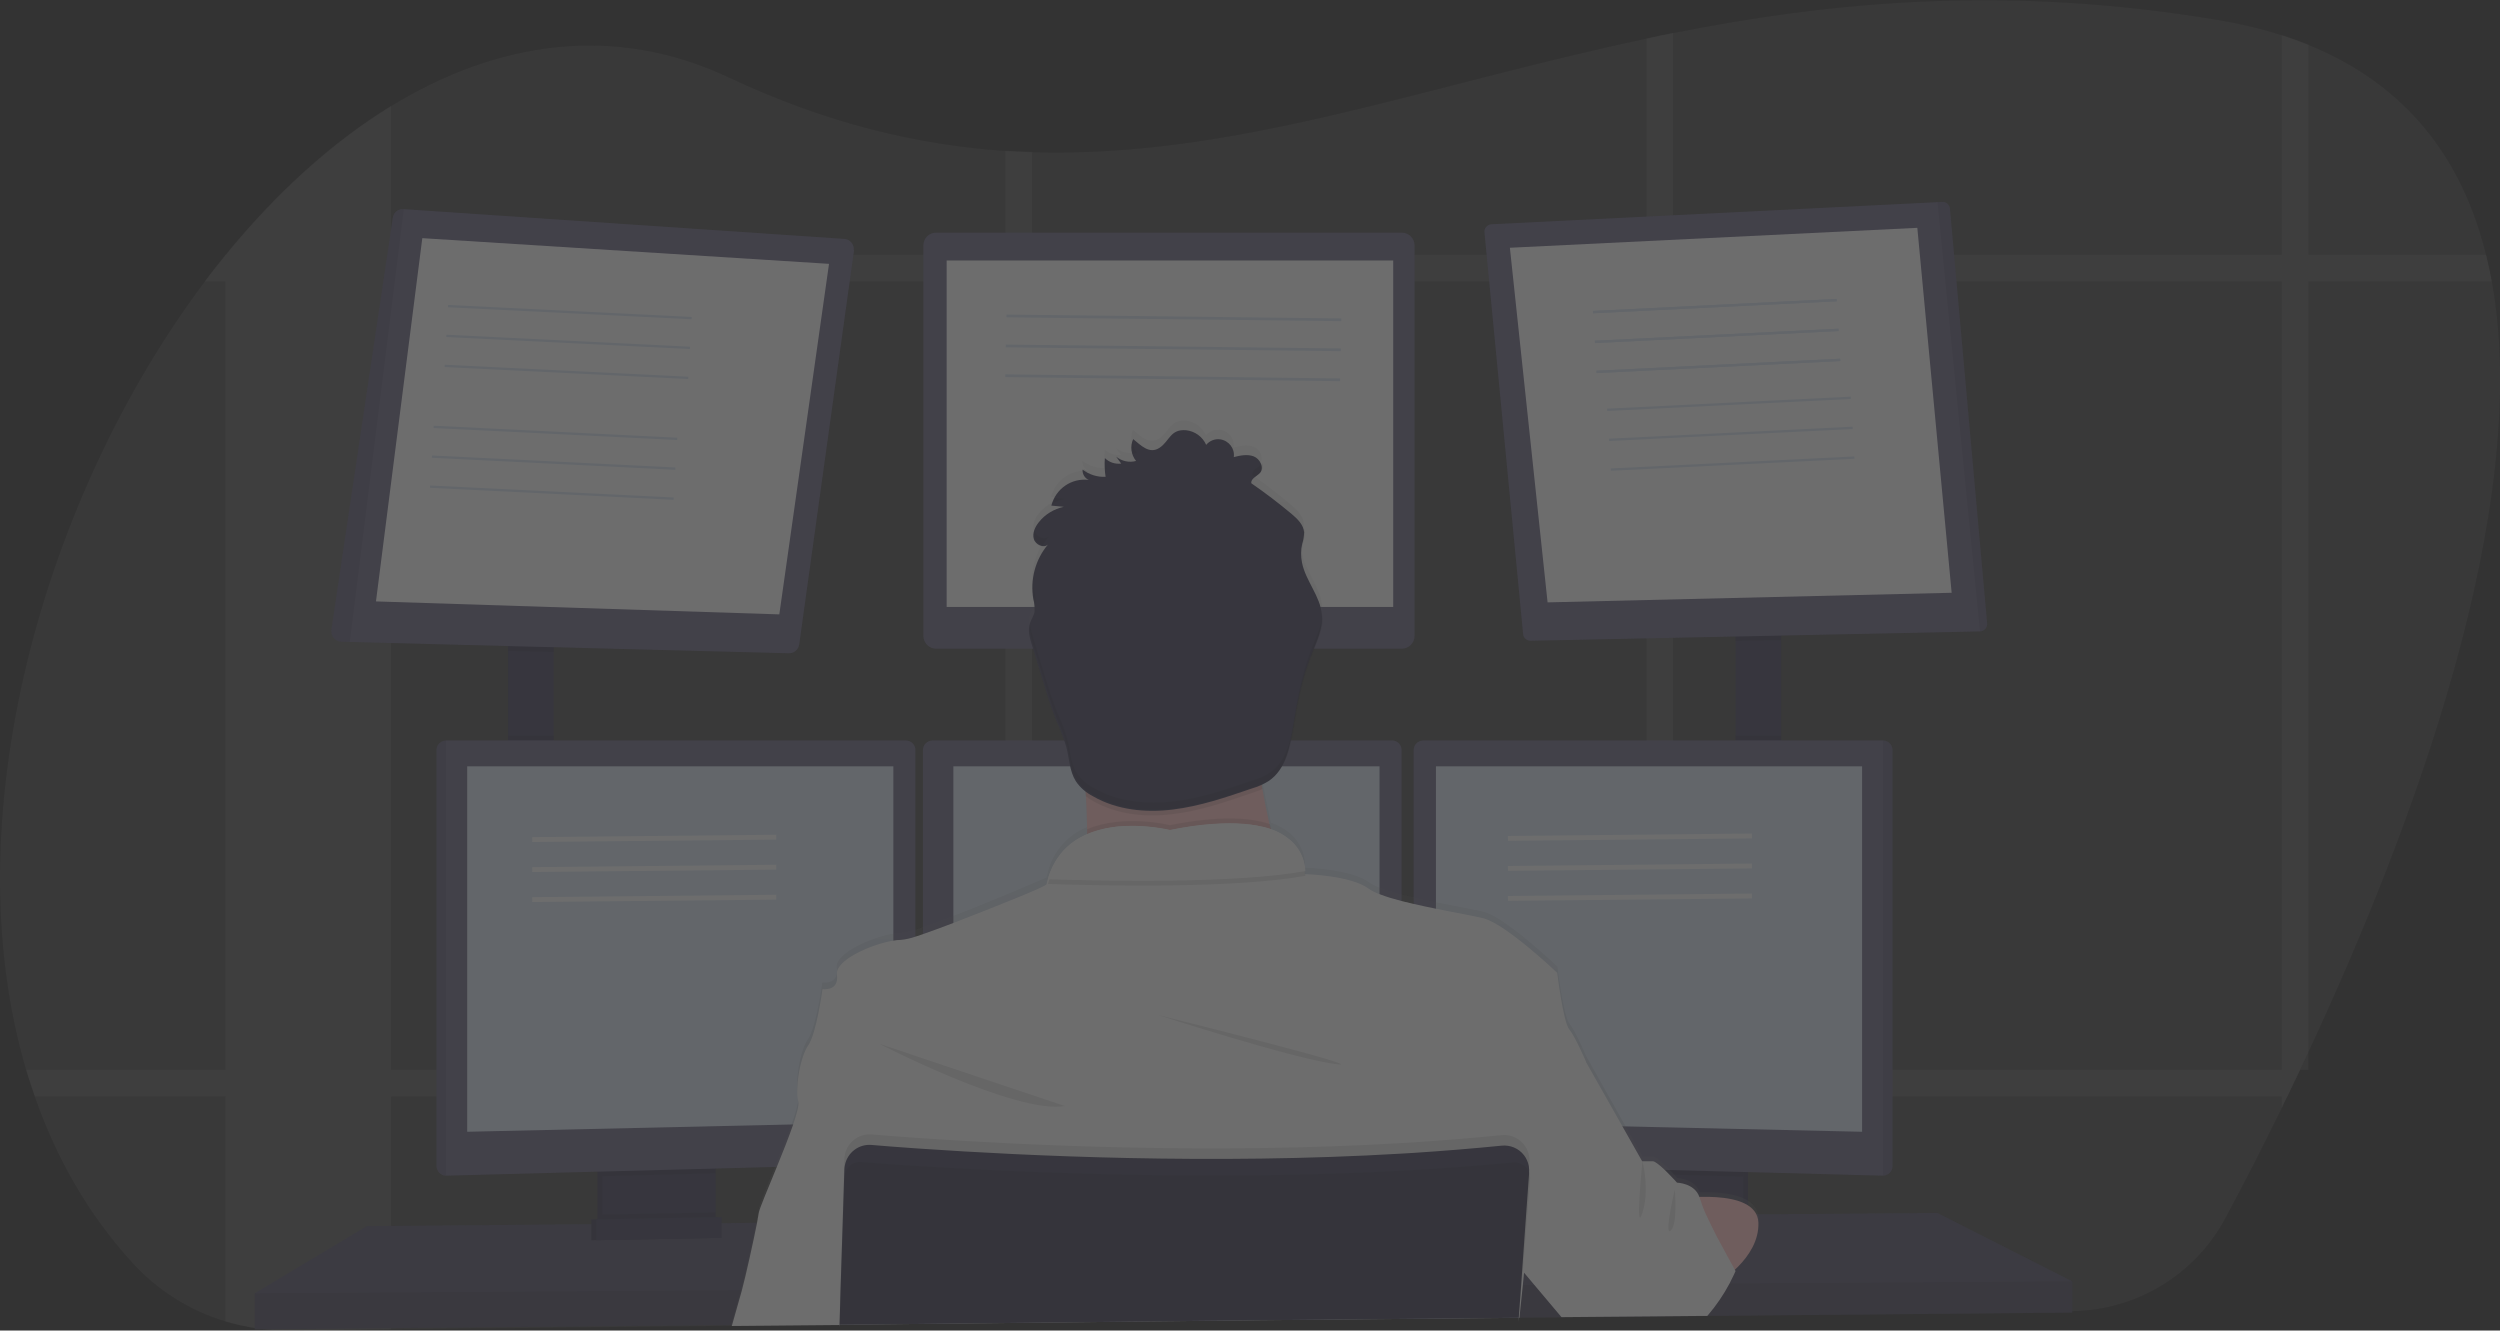 <?xml version="1.0" encoding="utf-8"?>
<!-- Generator: Adobe Illustrator 19.0.0, SVG Export Plug-In . SVG Version: 6.00 Build 0)  -->
<svg version="1.1" id="_x35_9725d3d-bdd8-4af0-9b66-49b8d09410bc"
	 xmlns="http://www.w3.org/2000/svg" xmlns:xlink="http://www.w3.org/1999/xlink" x="0px" y="0px"
	 viewBox="471 -227.2 1041.3 554.2" style="enable-background:new 471 -227.2 1041.3 554.2;" xml:space="preserve">
<rect x="471" y="-227.2" width="1041.3" height="554.2" fill="#333333" stroke="none"/>
<style type="text/css">
	.st{opacity: 0.3}
	.st0{opacity:0.1;fill:#F6F6F6;enable-background:new    ;}
	.st1{opacity:0.1;}
	.st2{fill:#F6F6F6;}
	.st3{fill:#3F3D56;}
	.st4{fill:#65617D;}
	.st5{opacity:0.2;enable-background:new    ;}
	.st6{opacity:0.1;enable-background:new    ;}
	.st7{fill:#D4DFEC;}
	.st8{fill:#FBBEBE;}
	.st9{fill:url(#SVGID_1_);}
	.st10{fill:none;stroke:#F6F6F6;stroke-width:2;stroke-miterlimit:10;}
	.st11{fill:none;stroke:#D4DFEC;stroke-miterlimit:10;}
	.st12{fill:none;stroke:#D4DFEC;stroke-width:1.172;stroke-miterlimit:10;}
</style>
<title>programming</title>
<g class="st">
<path class="st0" d="M1432.5,211c-1.2,2.5-2.3,5-3.5,7.4c-1.8,3.8-3.6,7.5-5.3,11.1c-0.8,1.6-1.6,3.2-2.3,4.8
	c-8.6,17.6-16.6,33.1-23.5,45.9c-12.6,23.6-37.1,38.4-63.8,38.7l-151.6,1.7h-1.6l-13,0.1l-11.1,0.1l-34.1,0.4h-1.4l-17.4,0.2h-0.5
	l-107,1.2l-95.5,1l-11.1,0.1l-69,0.8h-0.1l-44.8,0.5h-0.5l-141.5,1.5l-42.3,0.5c-9,0.1-18-1.2-26.7-3.8c-15-4.5-28.6-13.1-39.1-24.8
	c-18.2-20-31.4-43.4-40.3-68.8c-1.3-3.7-2.5-7.4-3.6-11.1c-30.8-104.2,6.8-238.5,74.4-328.4c2.8-3.8,5.7-7.4,8.6-11l0.1-0.1
	c20.8-25.5,44.1-46.8,68.9-62c44-26.9,92.8-34.5,140.7-11.9c40.6,19.1,78.5,28.1,115.2,30.6c3.7,0.2,7.4,0.4,11.1,0.5
	c84.2,2.6,163.2-27.7,255.9-47.3c3.7-0.8,7.4-1.6,11.1-2.3c66.1-13.2,139.5-20.1,226.7-5.5c9.1,1.5,18,3.6,26.8,6.4
	c3.8,1.2,7.6,2.6,11.1,4c41.6,16.9,64.3,48.2,74,87.5c0.9,3.6,1.7,7.3,2.4,11.1C1526-15.7,1475.8,118.1,1432.5,211z"/>
<g class="st1">
	<path class="st2" d="M633.9-183.1v509.6l-42.3,0.5c-9,0.1-18-1.2-26.7-3.8v-444.3h0.1C585.8-146.6,609.1-167.9,633.9-183.1z"/>
	<path class="st2" d="M1508.9-110H556.3c2.8-3.8,5.7-7.4,8.6-11v-0.1h941.6C1507.4-117.5,1508.2-113.8,1508.9-110z"/>
	<path class="st2" d="M1432.5-208.6v427h-3.5c-1.8,3.8-3.6,7.5-5.3,11.1c-0.8,1.6-1.6,3.2-2.3,4.8v-446.9
		C1425.2-211.4,1428.9-210,1432.5-208.6z"/>
	<path class="st2" d="M1167.9-213.5v534.3l-11.1,0.1v-532.1C1160.4-212,1164.1-212.8,1167.9-213.5z"/>
	<path class="st2" d="M900.9-163.9v487.6l-11.1,0.1v-488.2C893.5-164.2,897.2-164.1,900.9-163.9z"/>
	<path class="st2" d="M1429,218.4c-1.8,3.8-3.6,7.5-5.3,11.1H485.5c-1.3-3.7-2.5-7.4-3.6-11.1H1429z"/>
</g>
<rect x="682.6" y="38.7" class="st3" width="19" height="57.7"/>
<rect x="1193.9" y="35.7" class="st3" width="19" height="61"/>
<polygon class="st4" points="1334.1,306.5 1334.1,319.5 1182.2,320.9 1180.6,320.9 1122.8,321.4 1121.4,321.5 1103.9,321.6 
	1103.4,321.6 996.4,322.6 820.8,324.2 820.6,324.2 776,324.7 775.5,324.7 577.1,326.5 577.1,311.5 623.8,283.5 717.3,282.7 
	719.3,282.7 720,282.7 722,282.7 767,282.3 769,282.3 769.6,282.3 771.6,282.3 786,282.1 786.4,282.1 821.9,281.8 822.2,281.8 
	1099.6,279.5 1106.4,279.4 1107.1,279.4 1112.3,279.4 1149.9,279.1 1151.9,279 1153.8,279 1154.7,279 1166.4,278.9 1168.8,278.9 
	1171.9,278.9 1181.6,278.8 1197.1,278.7 1199.1,278.6 1202.6,278.6 1203.2,278.6 1277.9,278 "/>
<polygon class="st5" points="1334.1,306.5 1334.1,319.5 1182.2,320.9 1180.6,320.9 1122.8,321.4 1121.4,321.5 1103.9,321.6 
	1103.4,321.6 996.4,322.6 820.8,324.2 820.6,324.2 776,324.7 775.5,324.7 577.1,326.5 577.1,311.5 623.8,283.5 717.3,282.7 
	719.3,282.7 720,282.7 722,282.7 767,282.3 769,282.3 769.6,282.3 771.6,282.3 786,282.1 786.4,282.1 821.9,281.8 822.2,281.8 
	1099.6,279.5 1106.4,279.4 1107.1,279.4 1112.3,279.4 1149.9,279.1 1151.9,279 1153.8,279 1154.7,279 1166.4,278.9 1168.8,278.9 
	1171.9,278.9 1181.6,278.8 1197.1,278.7 1199.1,278.6 1202.6,278.6 1203.2,278.6 1277.9,278 "/>
<path class="st3" d="M767.1,256.5V281c0,2.4-1.4,4.5-3.5,5.5c-0.8,0.4-1.6,0.6-2.5,0.6l-34.9,0.7c-0.9,0-1.9-0.2-2.7-0.6
	c-2.2-1-3.6-3.2-3.6-5.6v-25.2H767.1z"/>
<path class="st6" d="M767.1,256.5V281c0,2.4-1.4,4.5-3.5,5.5c-0.8,0.4-1.6,0.6-2.5,0.6l-34.9,0.7c-0.9,0-1.9-0.2-2.7-0.6
	c-2.2-1-3.6-3.2-3.6-5.6v-25.2H767.1z"/>
<path class="st3" d="M769.1,256.5V281c0,2.4-1.4,4.5-3.5,5.5c-0.8,0.4-1.6,0.6-2.5,0.6l-34.9,0.7c-0.9,0-1.9-0.2-2.7-0.6
	c-2.2-1-3.6-3.2-3.6-5.6v-25.2H769.1z"/>
<rect x="1151.9" y="256.5" class="st3" width="47.2" height="31.5"/>
<rect x="1151.9" y="256.5" class="st6" width="47.2" height="31.5"/>
<rect x="1149.9" y="256.5" class="st3" width="47.2" height="31.5"/>
<polygon class="st6" points="701.6,38.7 701.6,44.4 682.6,43.9 682.6,38.7 "/>
<path class="st4" d="M826.7-122.8l-22.8,164c-0.3,2.2-2.2,3.8-4.4,3.7l-182.8-4.7l-3.5-0.1c-2.4-0.1-4.3-2-4.2-4.4
	c0-0.2,0-0.3,0-0.5l25.6-171.7c0.3-2.2,2.3-3.8,4.5-3.6l183.5,12.4c2.4,0.1,4.2,2.2,4,4.5C826.7-123,826.7-122.9,826.7-122.8z"/>
<polygon class="st2" points="646.9,-128 627.6,23.3 795.6,28.7 816.3,-117.3 "/>
<path class="st4" d="M860.9-130.3h194c2.9,0,5.3,2.4,5.3,5.3V37.7c0,2.9-2.4,5.3-5.3,5.3h-194c-2.9,0-5.3-2.4-5.3-5.3V-125
	C855.6-128,858-130.3,860.9-130.3z"/>
<rect x="865.3" y="-118.7" class="st2" width="186" height="144.3"/>
<polygon class="st6" points="1212.9,35.7 1212.9,39.4 1193.9,39.8 1193.9,35.7 "/>
<path class="st4" d="M1298.7,32.5c0.1,1.7-1.2,3.2-2.9,3.3c0,0-0.1,0-0.1,0l-187.2,3.9c-1.6,0-3-1.2-3.1-2.8l-16.1-167.3
	c-0.2-1.7,1.1-3.2,2.8-3.4c0,0,0.1,0,0.1,0l185.8-9.2l2-0.1c1.7-0.1,3.1,1.2,3.2,2.8L1298.7,32.5z"/>
<polygon class="st2" points="1099.9,-124 1269.6,-132.3 1283.9,19.7 1115.6,23.7 "/>
<path class="st6" d="M1298.7,32.5c0.1,1.7-1.2,3.2-2.9,3.3c0,0-0.1,0-0.1,0l-17.7-178.8l2-0.1c1.7-0.1,3.1,1.2,3.2,2.8L1298.7,32.5z
	"/>
<path class="st6" d="M639.2-140.1L616.7,40.2l-3.5-0.1c-2.4-0.1-4.3-2-4.2-4.4c0-0.2,0-0.3,0-0.5l25.6-171.7
	C635-138.7,637-140.2,639.2-140.1z"/>
<rect x="682.6" y="79.2" class="st6" width="19" height="17.1"/>
<polygon class="st6" points="769.1,256.5 769.1,261.5 721.9,262.7 721.9,256.5 "/>
<path class="st4" d="M852.3,85.2v168.2c0,2.1-1.7,3.9-3.8,4l-191.7,5.1h0c-2.2,0-3.9-1.8-4-4V85.2c0-2.2,1.8-3.9,4-4h191.6
	C850.6,81.3,852.3,83,852.3,85.2z"/>
<path class="st6" d="M656.8,81.2v181.2h0c-2.2,0-3.9-1.8-4-4V85.2C652.9,83,654.6,81.3,656.8,81.2L656.8,81.2z"/>
<polygon class="st7" points="665.6,92 843.1,92 843.1,240.2 665.6,244.2 "/>
<rect x="1193.9" y="79.2" class="st6" width="19" height="17.4"/>
<polygon class="st6" points="1197.1,256.5 1197.1,262.9 1149.9,261.6 1149.9,256.5 "/>
<path class="st4" d="M1259.3,85.2v173.3c0,2.2-1.8,4-4,4l0,0l-191.7-5.1c-2.1-0.1-3.8-1.8-3.8-4V85.2c0-2.2,1.8-3.9,3.9-4h191.6
	C1257.5,81.2,1259.3,83,1259.3,85.2z"/>
<path class="st6" d="M1259.3,85.2v173.3c0,2.2-1.8,4-4,4l0,0V81.2l0,0C1257.5,81.2,1259.3,83,1259.3,85.2z"/>
<polygon class="st7" points="1246.6,92 1069.1,92 1069.1,240.2 1246.6,244.2 "/>
<path class="st4" d="M1054.8,85.2v168.2c0,2.1-1.7,3.9-3.8,4l-191.6,5.1l0,0c-2.2,0-4-1.8-4-4V85.2c0-2.2,1.8-3.9,4-4h191.6
	C1053.1,81.3,1054.8,83,1054.8,85.2z"/>
<polygon class="st7" points="868.1,92 1045.6,92 1045.6,240.2 868.1,244.2 "/>
<polygon class="st6" points="1334.1,306.5 1334.1,319.5 1182.2,320.9 1180.6,320.9 1122.8,321.4 1121.4,321.5 1103.9,321.6 
	1103.4,321.6 996.4,322.6 820.8,324.2 820.6,324.2 776,324.7 775.5,324.7 577.1,326.5 577.1,311.5 779.6,310.2 780.1,310.2 
	821.1,309.9 821.3,309.9 1104.3,308 1104.6,308 1104.8,308 1105.3,308 1110.1,308 1111.5,308 1186,307.5 1190.4,307.4 1191.4,307.4 
	"/>
<circle class="st8" cx="958.3" cy="45" r="51.3"/>
<linearGradient id="SVGID_1_" gradientUnits="userSpaceOnUse" x1="1068.785" y1="-398.61" x2="1068.785" y2="-21.153" gradientTransform="matrix(1 0 0 -1 -79.34 -73.25)">
	<stop  offset="0" style="stop-color:#808080;stop-opacity:0.25"/>
	<stop  offset="0.54" style="stop-color:#808080;stop-opacity:0.12"/>
	<stop  offset="1" style="stop-color:#808080;stop-opacity:0.1"/>
</linearGradient>
<path class="st9" d="M775.4,325c0-0.1,0.1-0.2,0.1-0.3c1-3.6,2.8-9.7,4.1-14.5c0.2-0.6,0.3-1.2,0.5-1.8c1.5-5.5,4.3-18.3,5.9-26.3
	c0.6-2.8,1-5,1.1-6.1c0.2-1.7,3.2-8.9,6.6-17.2c2.4-5.8,5-12.2,6.9-17.6c1.3-3.2,2.2-6.5,2.9-9.8c0.1-0.7,0.1-1.4,0-2.1
	c-0.3-1.1-0.5-2.3-0.5-3.5l0,0c-0.2-6.2,1.6-16,4.5-20.1c3.5-5,6-23.7,6-23.7s5.2,0.8,6-3.5c0.1-0.5,0.1-0.9,0.1-1.4
	c0-0.4,0-0.7-0.1-1.1c-0.9-6.2,14.7-12.9,23.5-14.3c1-0.2,2-0.3,3-0.3c2.1-0.2,4.2-0.7,6.3-1.4c0.9-0.3,1.9-0.6,3-1
	c3.7-1.2,8.1-2.9,12.8-4.7c17.6-6.8,38.8-16,38.8-16c0.2-0.7,0.3-1.4,0.5-2.1c2.1-8.6,8.2-15.6,16.3-18.9l0,0c0-0.7,0-1.3,0-2
	c0-3.5-0.2-7-0.3-10.5c0-0.7-0.1-1.4-0.1-2.1c0-0.2,0-0.4,0-0.6s0-0.4,0-0.5c0-0.7-0.1-1.4-0.1-2.1l-0.2-0.1
	c-1.5-1.2-2.9-2.6-3.9-4.2c-0.6-0.9-1.1-2-1.4-3c-1.3-3.4-1.5-7.2-2.4-10.8l-0.2-0.7c-1.1-3.6-2.4-7.1-4-10.6
	c-2.2-5.4-3.9-11-5.6-16.6c-1-3.4-2.1-6.8-3.1-10.3l-1.6-5.2c-0.3-1-0.6-2-0.8-3l0,0c-0.1-0.5-0.2-0.9-0.3-1.4l0,0
	c-0.3-1.5-0.2-3.1,0.2-4.6c0.4-1,0.8-2,1.3-3c0.2-0.4,0.4-0.9,0.5-1.4l0,0c0-0.1,0.1-0.2,0.1-0.3c0.1-0.4,0.1-0.7,0.1-1.1
	c0-1.3-0.2-2.6-0.5-3.9c0,0,0,0,0,0c0-0.1,0-0.2,0-0.3c-0.2-1-0.3-2-0.4-3c-0.4-5.4,0.9-10.8,3.5-15.6l0.2-0.4
	c0.6-1,1.2-1.9,1.8-2.8l0,0c0.3-0.4,0.6-0.8,1-1.2c-1.4,1.3-3.7,0.8-5-0.7c-0.2-0.2-0.4-0.5-0.6-0.8c-0.1-0.1-0.2-0.3-0.2-0.5
	c0-0.1-0.1-0.3-0.1-0.4c-0.7-2.5,0.5-5.1,2.1-7c1.6-1.9,3.5-3.5,5.7-4.7l0,0c0.1-0.1,0.3-0.1,0.4-0.2c0.8-0.4,1.7-0.8,2.6-1.1l0,0
	c0.5-0.2,1.1-0.3,1.6-0.4l-3.7-0.3l-1.5-0.1c1.5-6.1,6.8-10.5,13-10.9h1.1c0.5,0,1.1,0.1,1.6,0.1c-1.7-0.7-2.8-2.5-2.7-4.3
	c2.6,2,5.9,3.1,9.2,3.1h0.4c-0.2-1.1-0.3-2.2-0.3-3.3l0,0l0,0l0,0c-0.1-1.5-0.1-3,0-4.5c1.8,1.7,4.3,2.5,6.8,2.3l-2.1-2.9
	c1.9,1.5,4.2,2.2,6.6,2l0.5,0c0.4,0,0.8-0.1,1.2-0.2h0.1c-0.2-0.2-0.4-0.5-0.5-0.8l-0.1-0.1c-0.4-0.7-0.8-1.4-1-2.1
	c-0.1-0.3-0.2-0.6-0.2-0.9l0,0c-0.4-1.8-0.3-3.7,0.5-5.5c3.2,2.7,6.8,6.4,11,3.6s4.4-7.9,11-7.4c3.7,0.4,6.9,2.7,8.4,6.1
	c1.9-2.2,5-2.9,7.7-1.8c2.6,1.2,4.2,4,3.9,6.9c2.8-0.7,5.7-1.4,8.3-0.3c2.6,1,4.3,4.4,2.8,6.7c0,0.1-0.1,0.1-0.1,0.2
	c-1.2,1.6-3.9,2.5-3.7,4.5l0.4,0.3l1.3,0.9l0,0c5.1,3.7,10.1,7.5,14.9,11.6c2.5,2.1,5.1,4.6,5.3,7.8c0,0.8-0.1,1.6-0.2,2.4l0,0
	c-0.2,0.8-0.4,1.6-0.5,2.3c-0.4,2-0.5,4-0.3,6l0,0c0.1,0.6,0.2,1.2,0.3,1.8c1.5,7.7,7.7,14.1,8.3,22v0.6c0,0.8,0,1.7-0.1,2.5
	c-0.5,4.8-2.7,9.4-4.5,14c-0.1,0.3-0.2,0.6-0.3,0.8c-3.5,9-5.5,18.6-7,28.2c-0.5,3.4-1.2,6.8-2,10.1c-0.9,3.8-2.7,7.4-5.1,10.4
	c-1,1.2-2.1,2.2-3.4,3c-0.8,0.5-1.7,1-2.7,1.4c0,0,0,0,0,0.1c0.1,0.6,0.2,1.2,0.3,1.8c0.1,0.3,0.1,0.6,0.2,1l0,0c0,0,0,0,0,0.1
	c0.8,4.7,1.8,9.4,2.8,13.8l0.5,2.2c12.6,4.5,14.1,13.9,14.2,17.4c0,0.5,0,1,0,1.4c0,0,19,0.5,26.5,6c1.4,1,2.9,1.7,4.5,2.3
	c3,1.1,6.1,2.1,9.3,2.9c1.6,0.4,3.3,0.8,5,1.2c3,0.7,6.2,1.4,9.3,2c8.2,1.7,15.9,3,19.8,4c9.3,2.4,30.7,22.8,30.7,22.8
	s2.5,20.6,5,23.7s7,13.6,7,13.6l16.5,29.4l7,12.4h4.5c0.6,0,1.8,0.9,3.2,2.1c1.2,1.1,2.5,2.4,3.7,3.6l1.9,2l1.2,1.3
	c0,0,7.3,0.2,9.2,5.9c5.9-0.2,13.2,0.2,18.3,2.5c0.7,0.3,1.4,0.7,2,1.1c2.1,1.2,3.6,3.3,4.1,5.7c0.1,0.5,0.2,1,0.2,1.4
	c0,0.6,0,1.1,0,1.7c-0.4,7.6-5.3,13.9-9.8,18.1l0.3,0.6c0,0-0.2,0.4-0.4,1c-0.1,0.2-0.2,0.4-0.3,0.6l0,0c-0.6,1.3-1.5,3.2-2.8,5.4
	c-2.6,4.8-5.8,9.2-9.6,13.2l-0.3,0.3l-57.7,0.5l-0.2-0.2l-11.2-13.4l-5.6-6.6l-0.2-0.2l-0.2,1.6l-0.5,5.3l-1.3,12.8l-0.1,0.6v0.2
	l-0.2,1.5l0.1-1.5h-0.3l-107,1l-175.6,1.9v0.8h-0.1v-0.8l-44.8,0.5L775.4,325z"/>
<path class="st8" d="M1009.6,150c0,0-99.5,12-90,0c3.4-4.3,4.4-17.2,4.2-31.8c-0.1-4.5-0.2-9.1-0.5-13.6c-1.1-22-3.8-43.5-3.8-43.5
	s87-41,77-8.5c-4,13.1-2.7,31.6,0.3,48.9c0.9,5,1.9,10,3,14.7C1002.6,127.5,1005.8,138.9,1009.6,150z"/>
<path class="st6" d="M1009.6,150c0,0-99.5,12-90,0c3.4-4.3,4.4-17.2,4.2-31.8c15.2-6.5,34.5-1.7,34.5-1.7c20.3-4,33.3-3.3,41.7-0.4
	C1002.6,127.5,1005.8,138.9,1009.6,150z"/>
<path class="st2" d="M820.7,325.4v-0.8l175.6-1.9l107-1h0.3l-0.1,1.5l0.2-1.5h0.2v-0.2l1.4-13.5l0.5-5.1l0.2-1.6l0.1-1.3l6.2-20.6
	l6.2-20.6l5.2-17.3l7.9-26.5c0,0-4.5-10.5-7-13.5s-5-23.5-5-23.5s-21.3-20.3-30.7-22.7c-3.9-1-11.6-2.3-19.8-4
	c-3.1-0.6-6.2-1.3-9.3-2c-1.7-0.4-3.4-0.8-5-1.2c-3.1-0.8-6.2-1.7-9.3-2.9c-1.6-0.6-3.1-1.3-4.5-2.3c-7.3-5.4-25.8-6-26.5-6l0,0
	c0,0,0,0,0-0.1v-0.1c0-0.4,0-0.8,0-1.3c0-0.4,0-0.9-0.1-1.4c0-0.2,0-0.3-0.1-0.5c-0.1-0.4-0.1-0.7-0.2-1.1c0-0.2-0.1-0.4-0.1-0.5
	c-0.3-1.2-0.7-2.4-1.3-3.5c-0.1-0.2-0.2-0.3-0.2-0.5c-0.5-0.9-1.1-1.8-1.7-2.6c-0.1-0.2-0.3-0.3-0.4-0.5c-0.8-1-1.7-1.9-2.7-2.6
	c-0.3-0.2-0.5-0.4-0.8-0.6c-0.2-0.1-0.3-0.3-0.5-0.4l-0.9-0.6l-0.8-0.5c-0.7-0.4-1.5-0.8-2.3-1.2c-0.3-0.1-0.5-0.2-0.8-0.3
	s-0.7-0.3-1.1-0.4h-0.1l-0.7-0.3c-0.6-0.2-1.2-0.4-1.8-0.5l-0.9-0.2l-1-0.2l-1-0.2c-1-0.2-2.1-0.4-3.2-0.5l-1.1-0.1l-1.2-0.1
	l-1.2-0.1l-1.7-0.1l-2-0.1c-8.8,0-17.6,0.9-26.2,2.8c-6-1.3-12.1-1.9-18.3-1.7h-0.9l-1,0.1h-0.6l-1.3,0.1c-0.4,0-0.9,0.1-1.3,0.2
	c-0.4,0.1-0.9,0.1-1.3,0.2l-0.7,0.1c-0.7,0.1-1.3,0.2-2,0.4c-0.2,0-0.4,0.1-0.7,0.2c-0.9,0.2-1.7,0.4-2.6,0.7
	c-0.4,0.1-0.9,0.3-1.3,0.4c-0.2,0.1-0.4,0.1-0.6,0.2l-0.6,0.2l-0.6,0.3l-0.8,0.3c-0.4,0.2-0.8,0.3-1.1,0.5c-0.2,0.1-0.4,0.2-0.6,0.3
	c-0.2,0.1-0.4,0.2-0.6,0.3c-2.3,1.2-4.4,2.6-6.2,4.4l-0.5,0.5l-0.5,0.5c-0.2,0.2-0.3,0.3-0.5,0.5c-0.7,0.7-1.3,1.5-1.8,2.3
	c-0.2,0.2-0.3,0.4-0.5,0.6c-0.6,0.9-1.2,1.9-1.7,2.9c-0.1,0.2-0.3,0.5-0.4,0.7c-0.8,1.7-1.5,3.4-2,5.3c-0.2,0.7-0.4,1.3-0.5,2
	c-0.2,1-21.2,9.3-38.7,16.1c-4.7,1.8-9.1,3.4-12.8,4.7c-1.1,0.4-2.1,0.7-3,1c-2,0.7-4.1,1.2-6.3,1.4c-1,0-2,0.1-3,0.3
	c-8.1,1.3-21.9,7-23.4,12.7c-0.1,0.5-0.2,0.9-0.1,1.4c0,0,0,0.1,0,0.1c1,7-6,6-6,6s-2.5,18.5-6,23.5c-2.5,3.6-4.3,11.6-4.5,17.7l0,0
	c-0.1,1.9,0,3.8,0.4,5.6c0,0,0,0.1,0,0.1c0.4,1.3-0.6,5-2.2,9.7c-1.8,5.2-4.3,11.5-6.8,17.6c-3.7,9.1-7.3,17.4-7.5,19.2
	c-0.1,0.8-0.4,2.3-0.7,4.1c-1.5,7.6-4.7,22.1-6.3,28c-1.2,4.4-2.9,10.4-4.1,14.5c0,0.1-0.1,0.2-0.1,0.3l44.8-0.4L820.7,325.4
	L820.7,325.4L820.7,325.4z"/>
<path class="st6" d="M837.1,207.5c0,0,57,29.5,77.5,26L837.1,207.5z"/>
<path class="st6" d="M953.1,195.5c0,0,55.5,18,74,20.5S953.1,195.5,953.1,195.5z"/>
<path class="st6" d="M1014.7,137.6c-29,5.3-83.6,4.2-107.2,3.4c8.7-31,50.8-20.5,50.8-20.5C1010.5,110.1,1014.5,131.7,1014.7,137.6z
	"/>
<path class="st2" d="M1014.7,135.6c-29,5.3-83.6,4.2-107.2,3.4c8.7-31,50.8-20.5,50.8-20.5C1010.5,108.1,1014.5,129.7,1014.7,135.6z
	"/>
<path class="st8" d="M1168.6,272.2c0,0,34.2-5.3,34.8,9.8s-17.4,25.5-17.4,25.5L1168.6,272.2z"/>
<path class="st6" d="M996.9,101.4c-1.5,0.7-3,1.2-4.5,1.7c-10.8,3.7-21.7,7.5-33,8.8c-11.3,1.4-23.3,0.2-33.2-5.5c-1-0.6-2-1.2-3-2
	c-1.1-22-3.8-43.5-3.8-43.5s87-41,77-8.5C992.6,65.6,993.9,84.1,996.9,101.4z"/>
<path class="st3" d="M944.2-35.2c-2.9,0.8-6,0.1-8.3-1.8l2.1,2.9c-2.5,0.3-5-0.5-6.8-2.3c-0.2,2.6-0.1,5.2,0.3,7.8
	c-3.4,0.2-6.8-0.9-9.6-3c-0.1,1.8,0.9,3.6,2.6,4.3c-7.2-0.9-13.8,3.7-15.6,10.7l5.2,0.5c-4.1,0.9-7.8,3.1-10.4,6.4
	c-1.6,2-2.8,4.6-2.1,7c0.7,2.4,4.1,4,5.9,2.3c-5.3,6.3-7.5,14.7-6.1,22.8c0.5,1.7,0.6,3.5,0.5,5.3c-0.3,1.6-1.4,3.1-1.9,4.7
	c-1,2.9-0.1,6.1,0.8,9l4.7,15.4c1.7,5.6,3.4,11.1,5.6,16.5c1.6,3.4,2.9,6.9,4,10.5c1.3,4.8,1.3,10.1,4,14.4c1.8,2.7,4.3,4.8,7.2,6.3
	c9.9,5.7,21.8,6.9,33.2,5.5s22.2-5.1,33-8.8c2.4-0.7,4.7-1.7,6.8-3c7.5-4.9,9.1-14.9,10.5-23.6c1.6-9.8,3.6-19.6,7.3-28.8
	c2.2-5.5,5-11.1,4.5-16.9c-0.6-7.8-6.8-14.1-8.3-21.8c-0.5-2.6-0.5-5.2,0.1-7.8c0.5-1.5,0.7-3.1,0.8-4.7c-0.2-3.2-2.8-5.7-5.3-7.8
	c-5.4-4.5-10.9-8.7-16.7-12.7c-0.3-2,2.4-2.9,3.7-4.4c1.7-2.2-0.1-5.8-2.7-6.8s-5.6-0.4-8.3,0.3c0.5-3.6-2.1-6.9-5.7-7.4
	c-2.2-0.3-4.4,0.6-5.8,2.3c-1.5-3.4-4.7-5.7-8.4-6.1c-6.6-0.5-6.8,4.5-11,7.3s-7.7-0.9-11-3.6C941.6-41.3,942.1-37.8,944.2-35.2z"/>
<path class="st2" d="M1193.9,302.2c0,0-0.9,2.1-2.5,5.2c-2.5,4.7-5.5,9.1-9,13.2l-0.3,0.3h-1.6l-57.7,0.5h-1.4l-0.2-0.2l-11.2-13.3
	l-4.2-5l-0.2-0.2l-0.4-0.4l-0.2-0.2l-0.3-0.3l-8.2-9.7l3-12.5l5.1-21.1l0.1-0.5l1-4l0.7-3l2.4-9.8l8.2-33.7l14.5,7.5l15.3,27
	l8.2,14.5h4.5c0.8,0,2.8,1.6,4.8,3.5c0.7,0.7,1.4,1.4,2,2c1.8,1.8,3.2,3.4,3.2,3.4s7.3,0.2,9.3,5.9c0.1,0.3,0.2,0.6,0.3,0.8
	c0.7,2.3,1.5,4.5,2.5,6.6c1.3,2.8,2.9,6,4.5,9.2c3.1,5.8,6.2,11.4,7.3,13.4l0.1,0.3L1193.9,302.2z"/>
<path class="st6" d="M1108,257.1l-0.1,1.4v0.1l-0.2,2.3l-1.3,18.5l-1.6,22.3l-0.5,6.3l-1,13.4v0.2l-107,1l-175.6,1.9v0.8h-0.1v-0.8
	v-0.3l0.4-14.4l0.9-28.1l0.7-23.8l0.1-2.4c0.2-5.8,5-10.4,10.8-10.2c0.2,0,0.4,0,0.6,0c4.7,0.4,10.9,0.9,18.2,1.4l3,0.2
	c42.3,2.9,120.6,6.7,199.5,2c1.7-0.1,3.3-0.2,5-0.3c12.2-0.8,24.5-1.8,36.6-3c5.8-0.6,11,3.6,11.6,9.4
	C1108.1,255.8,1108.1,256.4,1108,257.1L1108,257.1z"/>
<path class="st3" d="M820.7,325.4v-0.8l175.6-1.9l107-1h0.3v-0.2l1-13.4l0.4-6l1.6-22.6l1.3-17.9v-0.4c0.1-0.8,0-1.7-0.1-2.5
	c0,0,0-0.1,0-0.1c-0.3-1.7-1-3.3-2-4.6c-2.2-2.9-5.8-4.4-9.4-4c-12.1,1.2-24.3,2.2-36.6,3c-1.7,0.1-3.3,0.2-5,0.3
	c-78.9,4.7-157.2,0.9-199.5-2l-3-0.2c-7.3-0.5-13.5-1-18.2-1.4c-5.4-0.5-10.2,3.2-11.2,8.5c-0.1,0.5-0.2,1.1-0.2,1.6l-0.7,22.2
	l-0.9,28.1l-0.4,14.4v0.3L820.7,325.4L820.7,325.4z"/>
<path class="st6" d="M1108.3,264.1l-1.2,15.3l-1.8,22.8l-0.5,5.7l-1,12.8l-0.1,0.6v0.2l0,0l-0.2,1.5l0.1-1.5h-0.3l-107,1l-175.6,1.9
	v-0.3l0.5-14.4l1-28.1l0.6-18.7c0.1-2.2,1.2-4.1,3.1-5.2c1.1-0.7,2.5-1,3.8-0.9c2.1,0.2,4.7,0.4,7.7,0.6c4.9,0.4,10.9,0.8,17.9,1.2
	c13,0.8,29.3,1.7,48,2.4c52,2,122.2,2.7,188.9-3.2c3-0.3,6.1-0.5,9.1-0.8c1.2-0.1,2.4,0.1,3.5,0.7c0.3,0.2,0.6,0.3,0.9,0.5
	c0.9,0.6,1.6,1.5,2,2.5c0.1,0.2,0.2,0.4,0.3,0.6C1108.3,262.3,1108.4,263.2,1108.3,264.1z"/>
<path class="st6" d="M769.1,277.8v3.2c0,2.4-1.4,4.5-3.5,5.5l-40.1,0.8c-2.2-1-3.6-3.2-3.6-5.6v-3L769.1,277.8z"/>
<polygon class="st3" points="769.6,288.4 717.3,289.4 717.3,280.7 769.6,279.7 "/>
<polygon class="st6" points="769.6,288.4 717.3,289.4 717.3,280.7 769.6,279.7 "/>
<polygon class="st3" points="771.6,288.4 719.3,289.4 719.3,280.7 771.6,279.7 "/>
<g class="st1">
	<path d="M944.6-38.5c-1-1.3-1.6-2.8-1.9-4.3c-0.2,1.5-0.1,3.1,0.4,4.6C943.6-38.3,944.1-38.4,944.6-38.5z"/>
	<path d="M931.9-31.9c-0.2-1.2-0.3-2.5-0.4-3.7c0,1.2,0,2.5,0,3.7L931.9-31.9z"/>
	<path d="M1013.4,1.5c0.1-0.9,0.2-1.8,0.4-2.6c0.5-1.5,0.7-3.1,0.8-4.7c0-0.4-0.1-0.7-0.2-1.1c-0.2,0.9-0.4,1.8-0.6,2.8
		C1013.4-2.3,1013.2-0.4,1013.4,1.5z"/>
	<path d="M992.6-29.4l1.1,0.8c0.9-0.7,1.8-1.4,2.6-2.2c0.8-1.1,0.9-2.4,0.4-3.6c-0.1,0.2-0.2,0.4-0.4,0.6
		C995-32.3,992.3-31.4,992.6-29.4z"/>
	<path d="M910.4-19.8c-0.4,0.7-0.7,1.5-0.9,2.3c1.6-0.9,3.2-1.5,5-1.9L910.4-19.8z"/>
	<path d="M924.2-30.7c-0.7-0.4-1.3-0.8-1.9-1.2c0,0.4,0,0.8,0.1,1.2C923-30.7,923.6-30.7,924.2-30.7z"/>
	<path d="M1022,28.3c-0.4,4.9-2.7,9.5-4.5,14.1c-3.7,9.2-5.7,19-7.3,28.8c-1.4,8.8-3,18.8-10.5,23.6c-2.1,1.3-4.4,2.3-6.8,3
		c-10.8,3.7-21.7,7.5-33,8.8s-23.3,0.2-33.2-5.5c-2.9-1.5-5.3-3.7-7.2-6.3c-2.7-4.2-2.7-9.5-4-14.4c-1.1-3.6-2.4-7.1-4-10.5
		c-2.2-5.4-3.9-11-5.6-16.5c-1.6-5.1-3.1-10.3-4.7-15.4c-0.5-1.5-0.9-3.1-1.1-4.8c-0.4,2.6,0.4,5.2,1.1,7.8
		c1.6,5.2,3.1,10.3,4.7,15.4c1.7,5.6,3.4,11.1,5.6,16.5c1.6,3.4,2.9,6.9,4,10.5c1.3,4.8,1.3,10.1,4,14.4c1.8,2.7,4.3,4.8,7.2,6.3
		c9.9,5.7,21.8,6.9,33.2,5.5s22.2-5.1,33-8.8c2.4-0.7,4.7-1.7,6.8-3c7.4-4.9,9.1-14.9,10.5-23.6c1.5-9.8,3.6-19.6,7.3-28.8
		c2.2-5.5,5-11,4.5-16.9C1022,28.4,1022,28.3,1022,28.3z"/>
	<path d="M902.3,24.4c0,0,0-0.1,0-0.1c0.2-1.8,0-3.5-0.5-5.3c-0.2-1.1-0.3-2.2-0.4-3.3c-0.1,2.1,0,4.2,0.4,6.3
		C902,22.8,902.2,23.6,902.3,24.4z"/>
	<path d="M905.3-0.1c0.8-1.3,1.6-2.5,2.6-3.7C906.1-2,902.7-3.6,902-6c-0.3,1-0.3,2,0,3C902.5-1.5,903.8-0.4,905.3-0.1z"/>
</g>
<path class="st6" d="M1155.1,256.5c0,0,3.2,11.5,0,21.5C1151.9,288,1155.1,256.5,1155.1,256.5z"/>
<path class="st6" d="M1168.6,268.2c0,0,1.3,14.6-1.7,17.2S1168.6,268.2,1168.6,268.2z"/>
<line class="st10" x1="692.7" y1="122.5" x2="794.3" y2="121.5"/>
<line class="st10" x1="692.7" y1="135" x2="794.3" y2="134"/>
<line class="st10" x1="692.7" y1="147.5" x2="794.3" y2="146.5"/>
<line class="st10" x1="1099.1" y1="122" x2="1200.7" y2="121"/>
<line class="st10" x1="1099.1" y1="134.5" x2="1200.7" y2="133.5"/>
<line class="st10" x1="1099.1" y1="147" x2="1200.7" y2="146"/>
<line class="st11" x1="657.6" y1="-99.7" x2="759.1" y2="-94.7"/>
<line class="st11" x1="656.9" y1="-87.3" x2="758.4" y2="-82.3"/>
<line class="st11" x1="656.2" y1="-74.8" x2="757.7" y2="-69.8"/>
<line class="st11" x1="651.6" y1="-49.4" x2="753.1" y2="-44.4"/>
<line class="st11" x1="650.9" y1="-37" x2="752.3" y2="-32"/>
<line class="st11" x1="650.1" y1="-24.5" x2="751.6" y2="-19.5"/>
<line class="st12" x1="890.2" y1="-95.6" x2="1029.7" y2="-94"/>
<line class="st12" x1="889.9" y1="-83.1" x2="1029.5" y2="-81.5"/>
<line class="st12" x1="889.7" y1="-70.7" x2="1029.2" y2="-69"/>
<line class="st11" x1="1134.5" y1="-97.2" x2="1236" y2="-102.2"/>
<line class="st11" x1="1135.3" y1="-84.8" x2="1236.8" y2="-89.8"/>
<line class="st11" x1="1136" y1="-72.3" x2="1237.5" y2="-77.3"/>
<line class="st11" x1="1134.5" y1="-97.2" x2="1236" y2="-102.2"/>
<line class="st11" x1="1135.3" y1="-84.8" x2="1236.8" y2="-89.8"/>
<line class="st11" x1="1136" y1="-72.3" x2="1237.5" y2="-77.3"/>
<line class="st11" x1="1140.4" y1="-56.5" x2="1241.9" y2="-61.5"/>
<line class="st11" x1="1141.2" y1="-44" x2="1242.7" y2="-49"/>
<line class="st11" x1="1141.9" y1="-31.6" x2="1243.4" y2="-36.6"/>
</g>
</svg>
